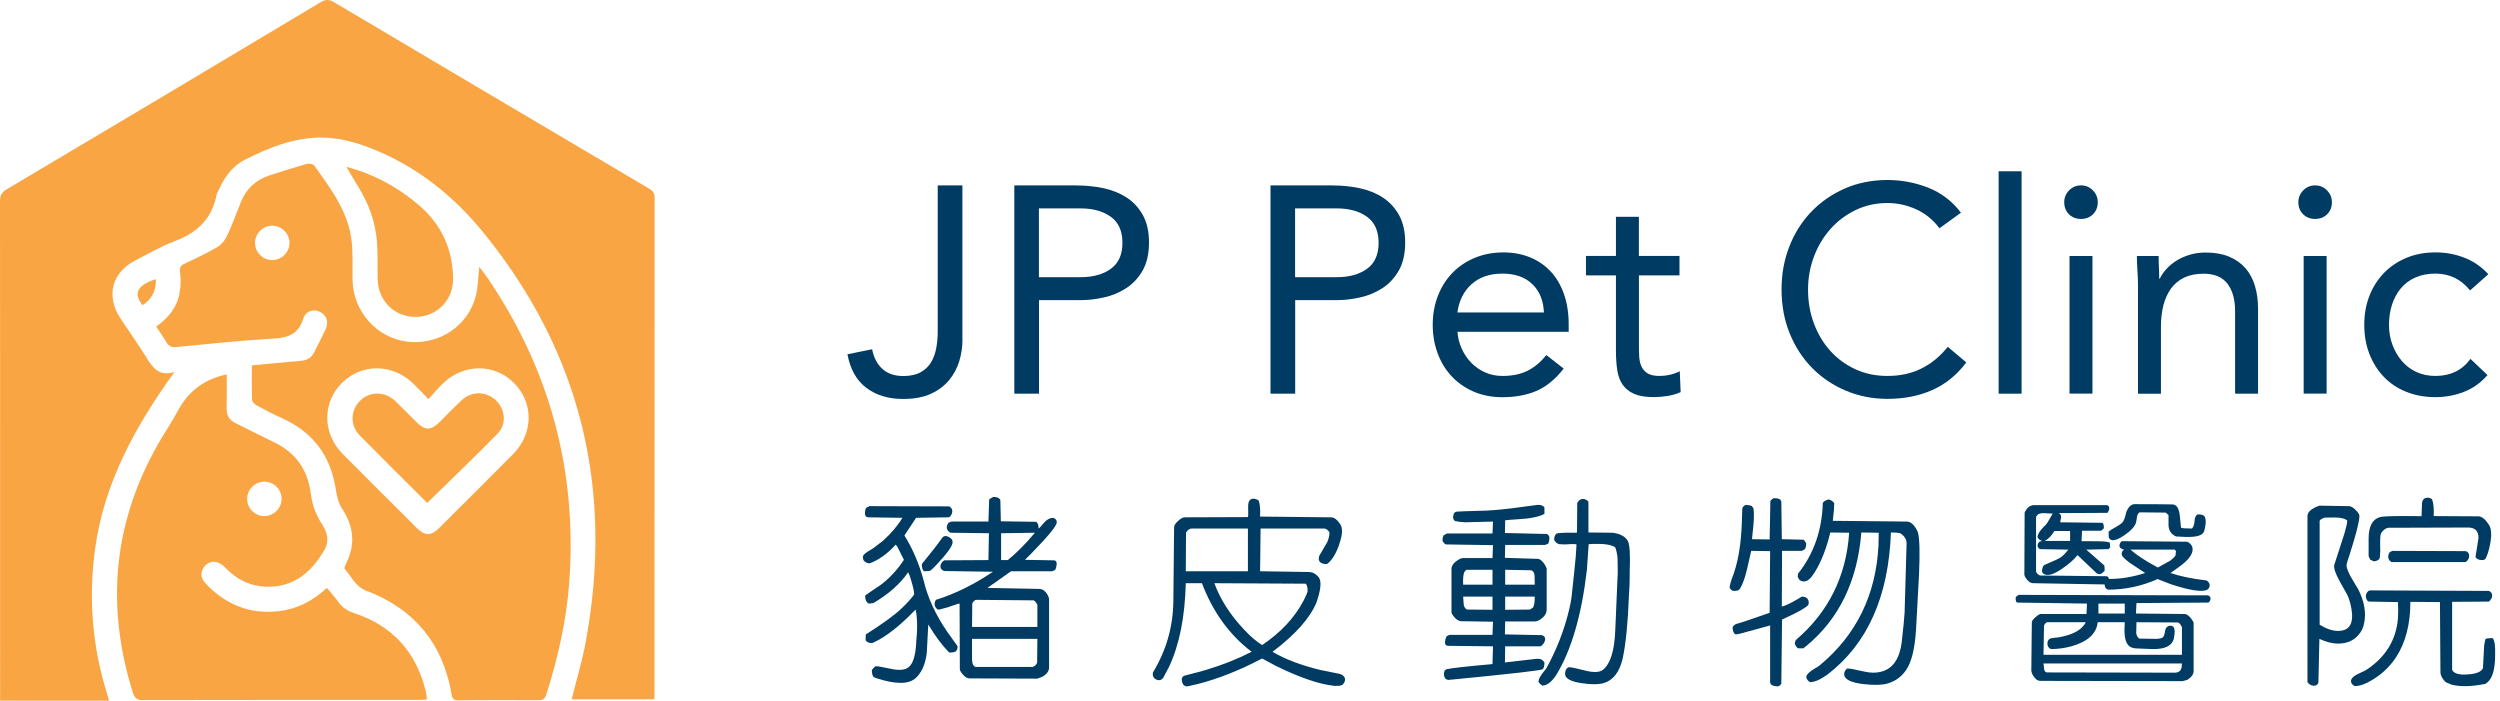 <svg width="157" height="44" viewBox="0 0 157 44" fill="none" xmlns="http://www.w3.org/2000/svg">
<g clip-path="url(#clip0_5_243)">
<path d="M10.96 23.354C8.491 26.786 6.54 30.316 5.971 34.471C5.557 37.496 5.783 40.465 6.668 43.389C6.725 43.573 6.777 43.761 6.847 44H0.008V43.495C0.008 33.206 0.01 22.92 0 12.633C0 12.282 0.094 12.084 0.408 11.897C6.996 7.987 13.575 4.066 20.149 0.133C20.466 -0.057 20.685 -0.036 20.989 0.146C27.576 4.053 34.171 7.95 40.766 11.845C41 11.983 41.11 12.131 41.11 12.42C41.102 22.839 41.102 33.258 41.102 43.677C41.102 43.742 41.094 43.807 41.089 43.917H35.901C36.201 42.704 36.565 41.508 36.788 40.288C38.539 30.797 36.513 22.217 30.422 14.683C28.677 12.521 26.554 10.739 23.971 9.595C22.779 9.066 21.543 8.65 20.222 8.64C18.481 8.624 16.907 9.267 15.391 10.024C14.639 10.398 14.137 11.072 13.78 11.837C13.71 11.985 13.619 12.131 13.588 12.29C13.289 13.778 12.344 14.636 10.953 15.151C10.11 15.464 9.327 15.937 8.52 16.343C7.032 17.092 6.637 18.585 7.555 19.98C8.106 20.818 8.687 21.634 9.215 22.485C9.613 23.128 10.029 23.669 10.963 23.354H10.96Z" fill="#F9A543"/>
<path d="M30.506 17.295C30.384 17.116 30.238 16.947 30.097 16.762C30.024 17.412 30.027 18.024 29.876 18.599C29.379 20.495 27.556 21.684 25.591 21.458C23.682 21.236 22.189 19.577 22.142 17.618C22.124 16.814 22.17 16.005 22.09 15.206C21.9 13.328 20.789 11.873 19.738 10.401C19.668 10.3 19.413 10.253 19.275 10.292C18.484 10.513 17.703 10.763 16.923 11.015C16.057 11.296 15.456 11.861 15.12 12.709C14.837 13.427 14.571 14.152 14.241 14.847C14.113 15.12 13.869 15.388 13.609 15.542C12.956 15.921 12.266 16.239 11.585 16.564C11.34 16.681 11.275 16.803 11.309 17.095C11.364 17.527 11.353 17.979 11.275 18.409C11.116 19.311 10.562 19.977 9.81 20.513C10.029 20.846 10.25 21.151 10.437 21.473C10.586 21.731 10.757 21.822 11.07 21.793C13.101 21.596 15.131 21.38 17.168 21.265C18.096 21.213 18.739 20.984 19.041 20.024C19.202 19.512 19.709 19.379 20.126 19.6C20.524 19.808 20.656 20.238 20.44 20.698C20.217 21.174 19.97 21.637 19.738 22.111C19.561 22.47 19.277 22.631 18.877 22.662C17.878 22.74 16.879 22.847 15.817 22.946C15.817 23.698 15.804 24.403 15.83 25.108C15.836 25.227 15.979 25.383 16.098 25.448C16.632 25.74 17.17 26.021 17.727 26.27C19.631 27.132 20.739 28.583 21.073 30.646C21.143 31.089 21.239 31.572 21.478 31.937C22.217 33.055 22.337 34.179 21.738 35.381C21.684 35.49 21.603 35.68 21.645 35.727C22.077 36.203 22.314 36.838 23 37.096C26.021 38.24 27.816 40.415 28.36 43.602C28.409 43.893 28.51 43.982 28.799 43.979C30.477 43.966 32.155 43.964 33.836 43.974C34.122 43.974 34.226 43.87 34.309 43.61C35.038 41.318 35.571 38.984 35.748 36.586C36.263 29.548 34.515 23.115 30.511 17.298L30.506 17.295ZM17.103 16.335C16.522 16.34 16.031 15.864 16.015 15.284C15.999 14.686 16.494 14.176 17.092 14.173C17.675 14.173 18.164 14.644 18.18 15.224C18.193 15.825 17.703 16.33 17.1 16.335H17.103ZM32.215 28.526C30.675 30.082 29.124 31.622 27.571 33.165C27.069 33.664 26.681 33.661 26.174 33.157C24.624 31.611 23.07 30.074 21.53 28.518C20.245 27.22 20.23 25.295 21.468 24.054C22.709 22.813 24.637 22.823 25.945 24.083C26.242 24.366 26.52 24.671 26.905 25.066C27.241 24.699 27.511 24.371 27.818 24.077C29.127 22.818 31.062 22.818 32.29 24.064C33.526 25.313 33.503 27.23 32.212 28.529L32.215 28.526Z" fill="#F9A543"/>
<path d="M26.733 43.399C26.135 40.956 24.663 39.304 22.262 38.513C21.832 38.373 21.502 38.162 21.242 37.795C21.031 37.494 20.776 37.218 20.529 36.919C19.639 37.754 18.635 38.258 17.469 38.386C15.635 38.586 14.113 37.938 12.875 36.601C12.568 36.266 12.586 35.834 12.875 35.529C13.174 35.212 13.617 35.196 13.983 35.498C14.134 35.623 14.267 35.774 14.415 35.904C15.076 36.5 15.851 36.828 16.741 36.848C18.494 36.89 19.616 35.87 20.391 34.499C20.701 33.95 20.542 33.399 20.196 32.878C19.985 32.561 19.824 32.202 19.702 31.84C19.587 31.5 19.54 31.138 19.483 30.779C19.252 29.377 18.487 28.383 17.204 27.769C16.403 27.387 15.617 26.976 14.818 26.588C14.418 26.395 14.223 26.107 14.233 25.657C14.249 24.97 14.238 24.28 14.238 23.51C12.875 23.802 11.905 24.509 11.249 25.657C11.015 26.07 10.786 26.489 10.531 26.89C7.212 32.085 6.501 37.618 8.343 43.493C8.455 43.849 8.603 43.966 8.986 43.966C14.764 43.953 20.542 43.956 26.317 43.956C26.476 43.956 26.632 43.94 26.814 43.932C26.786 43.722 26.773 43.558 26.736 43.402L26.733 43.399ZM16.606 30.248C17.207 30.248 17.701 30.753 17.685 31.354C17.67 31.934 17.183 32.41 16.601 32.41C16.018 32.41 15.531 31.931 15.521 31.354C15.508 30.75 16.002 30.251 16.603 30.248H16.606Z" fill="#F9A543"/>
<path d="M21.752 10.474C22.051 10.562 22.233 10.612 22.415 10.672C23.887 11.155 25.204 11.928 26.367 12.938C27.743 14.132 28.432 15.677 28.453 17.498C28.469 18.854 27.431 19.894 26.107 19.902C24.775 19.91 23.744 18.892 23.716 17.537C23.7 16.764 23.734 15.992 23.677 15.222C23.586 13.973 23.169 12.82 22.514 11.754C22.274 11.366 22.046 10.973 21.749 10.474H21.752Z" fill="#F9A543"/>
<path d="M9.787 17.529C9.816 18.271 9.524 18.786 8.952 19.166C8.356 18.424 8.614 17.917 9.787 17.529Z" fill="#F9A543"/>
<path d="M31.247 27.233C29.814 28.698 28.328 30.116 26.827 31.583C25.42 30.178 24.002 28.781 22.608 27.363C21.97 26.715 21.999 25.763 22.626 25.154C23.232 24.567 24.163 24.567 24.806 25.17C25.261 25.599 25.693 26.052 26.138 26.492C26.713 27.061 27.053 27.056 27.636 26.476C28.091 26.023 28.534 25.558 29.005 25.123C29.629 24.543 30.55 24.567 31.146 25.144C31.734 25.714 31.833 26.637 31.247 27.233Z" fill="#F9A543"/>
<path d="M60.028 40.902C59.966 40.954 59.825 40.98 59.607 40.98C59.159 40.522 58.722 39.934 58.296 39.216L58.202 40.995C58.129 41.62 57.937 42.109 57.624 42.463C57.395 42.743 57.042 42.884 56.563 42.884C56.147 42.884 55.652 42.79 55.08 42.603C55.018 42.582 54.96 42.561 54.908 42.541C54.804 42.489 54.752 42.333 54.752 42.072C54.867 41.937 54.945 41.859 54.986 41.838C55.07 41.828 55.377 41.88 55.907 41.994C56.469 42.119 56.859 42.083 57.078 41.885C57.328 41.677 57.479 41.209 57.531 40.48C57.541 40.345 57.546 40.251 57.546 40.199C57.598 39.721 57.609 39.268 57.578 38.841C57.567 38.633 57.541 38.446 57.499 38.279C56.511 39.309 55.626 40.002 54.846 40.355C54.825 40.366 54.799 40.376 54.768 40.386C54.56 40.386 54.424 40.324 54.362 40.199C54.362 39.991 54.367 39.871 54.378 39.84C55.46 39.153 56.209 38.607 56.625 38.201C56.906 37.941 57.166 37.655 57.406 37.343C57.416 37.176 57.349 36.859 57.203 36.391C57.141 36.172 57.083 36.021 57.031 35.938C56.532 36.666 55.803 37.312 54.846 37.873L54.565 37.905C54.409 37.832 54.331 37.665 54.331 37.405C54.372 37.364 54.627 37.187 55.096 36.874L55.283 36.75C55.855 36.323 56.35 35.792 56.766 35.157L56.36 34.346C56.329 34.294 56.292 34.247 56.251 34.205C55.741 34.767 55.2 35.157 54.627 35.376C54.45 35.376 54.315 35.308 54.221 35.173C54.201 35.09 54.19 35.022 54.19 34.97C54.19 34.856 54.352 34.71 54.674 34.533C54.861 34.419 54.981 34.335 55.033 34.283L55.439 33.971C55.97 33.492 56.381 33.008 56.672 32.519L54.534 32.488C54.357 32.478 54.289 32.348 54.331 32.098C54.341 32.004 54.362 31.937 54.393 31.895L54.596 31.786L59.607 31.801C59.784 31.895 59.841 32.046 59.778 32.254L59.685 32.426L59.575 32.488L57.531 32.519L56.797 33.628C57.317 34.46 57.718 35.397 57.999 36.437C58.259 37.53 58.753 38.607 59.482 39.669L60.106 40.543C60.158 40.615 60.148 40.714 60.075 40.839L60.028 40.902ZM58.046 35.875C57.942 35.823 57.89 35.672 57.89 35.423C58.493 34.684 58.915 34.143 59.154 33.799C59.258 33.643 59.409 33.623 59.607 33.737C59.752 33.81 59.825 33.914 59.825 34.049C59.825 34.278 59.482 34.757 58.795 35.485C58.639 35.652 58.519 35.766 58.436 35.829C58.384 35.86 58.254 35.875 58.046 35.875ZM66.256 35.797L66.069 35.875H63.493L62.011 36.921L65.273 36.984C65.491 36.994 65.668 37.129 65.804 37.389C65.856 37.483 65.882 37.566 65.882 37.639V41.916C65.882 42.145 65.736 42.343 65.445 42.509L65.179 42.603L65.132 42.619L60.902 42.603C60.725 42.603 60.554 42.489 60.387 42.26C60.314 42.166 60.278 42.088 60.278 42.026L60.262 37.905C60.231 37.894 59.981 37.972 59.513 38.139L58.998 38.279H58.889C58.712 38.144 58.655 37.983 58.717 37.795C58.727 37.754 58.748 37.712 58.779 37.67C59.976 37.296 61.168 36.708 62.354 35.907L59.294 35.86C59.066 35.766 59.003 35.61 59.107 35.392C59.149 35.308 59.211 35.241 59.294 35.189L62.073 35.173L62.104 33.487L59.685 33.456C59.508 33.352 59.435 33.211 59.466 33.035C59.487 32.962 59.518 32.894 59.56 32.832L59.747 32.754H62.073L62.12 31.38C62.13 31.349 62.214 31.291 62.37 31.208C62.578 31.208 62.713 31.25 62.775 31.333C62.796 31.354 62.812 31.38 62.822 31.411L62.853 32.738L65.07 32.769C65.174 32.842 65.226 32.983 65.226 33.191C65.268 33.17 65.393 33.035 65.601 32.785C65.767 32.608 65.949 32.519 66.147 32.519C66.293 32.572 66.366 32.665 66.366 32.8C66.366 33.019 65.824 33.68 64.742 34.783L64.368 35.157L66.178 35.189C66.345 35.189 66.397 35.329 66.334 35.61C66.314 35.693 66.287 35.756 66.256 35.797ZM65.148 39.372V37.983C65.086 37.847 65.008 37.754 64.914 37.702L61.277 37.67C61.173 37.722 61.1 37.801 61.058 37.905L61.043 39.372H65.148ZM65.148 40.121H61.043V41.401C61.043 41.661 61.116 41.823 61.261 41.885H64.852C64.987 41.833 65.08 41.745 65.132 41.62L65.148 40.121ZM64.992 33.456L62.869 33.487V35.173H63.291C63.863 34.705 64.43 34.132 64.992 33.456Z" fill="#003B63"/>
<path d="M84.472 42.619C84.472 42.754 84.436 42.863 84.363 42.946C84.301 43.04 84.155 43.082 83.926 43.071H83.801C82.865 42.978 81.642 42.561 80.133 41.823L79.259 41.354C77.854 42.093 76.501 42.629 75.2 42.962L74.576 43.102C74.399 43.113 74.285 43.019 74.233 42.822C74.181 42.624 74.233 42.494 74.389 42.431C74.451 42.41 74.81 42.317 75.466 42.15C75.591 42.119 75.695 42.088 75.778 42.057C76.756 41.765 77.698 41.391 78.603 40.933C77.209 39.871 76.168 38.435 75.481 36.625H74.467C74.415 38.737 74.066 40.485 73.421 41.869L73.062 42.541V42.556C72.937 42.723 72.781 42.759 72.594 42.666C72.427 42.572 72.365 42.426 72.406 42.228C73.239 40.855 73.665 39.372 73.686 37.78L73.733 33.128C73.733 32.972 73.858 32.8 74.108 32.613C74.222 32.53 74.316 32.488 74.389 32.488L78.369 32.473C78.39 32.431 78.395 32.223 78.385 31.848C78.374 31.505 78.478 31.328 78.697 31.317C78.811 31.317 78.926 31.354 79.04 31.427C79.124 31.635 79.155 31.973 79.134 32.441L83.583 32.488C83.78 32.488 83.973 32.629 84.16 32.91C84.327 33.159 84.316 33.555 84.129 34.096C84.118 34.117 84.108 34.153 84.098 34.205C83.89 34.798 83.635 35.204 83.333 35.423C83 35.423 82.828 35.313 82.818 35.095C82.818 35.043 82.828 34.98 82.849 34.908L83.349 34.049C83.442 33.841 83.489 33.633 83.489 33.425C83.385 33.269 83.27 33.191 83.145 33.191H79.165L79.134 35.875L82.193 35.922C82.412 35.922 82.61 36.021 82.787 36.219C82.828 36.26 82.854 36.302 82.865 36.344C82.989 36.604 82.927 37.098 82.677 37.827C82.271 38.815 81.35 39.851 79.914 40.933C80.705 41.401 81.704 41.781 82.911 42.072L84.144 42.322C84.176 42.333 84.202 42.343 84.223 42.353C84.337 42.395 84.42 42.483 84.472 42.619ZM78.369 35.875V33.191H74.841C74.716 33.191 74.597 33.274 74.482 33.44L74.467 35.875H78.369ZM81.975 36.656L76.262 36.625C76.636 37.645 77.256 38.612 78.119 39.528C78.504 39.944 78.884 40.272 79.259 40.511C80.435 39.721 81.304 38.789 81.866 37.717C82.011 37.426 82.094 37.239 82.115 37.155C82.126 37.02 82.115 36.906 82.084 36.812C82.063 36.729 82.027 36.677 81.975 36.656Z" fill="#003B63"/>
<path d="M97.303 33.721C97.303 33.919 97.277 34.06 97.225 34.143L97.038 34.221H94.525L94.509 35.032L96.57 35.095C96.705 35.095 96.856 35.22 97.022 35.47L97.132 35.704V38.279C97.132 38.519 96.996 38.727 96.726 38.904C96.601 38.987 96.481 39.029 96.367 39.029H94.525L94.509 39.84L96.835 39.887C97.053 39.97 97.095 40.132 96.96 40.371C96.897 40.475 96.825 40.548 96.741 40.59H94.525L94.509 41.604L96.507 41.37C96.59 41.37 96.658 41.375 96.71 41.386C96.804 41.396 96.897 41.469 96.991 41.604C96.991 41.812 96.955 41.953 96.882 42.026C96.819 42.098 94.91 42.317 91.153 42.681C91.091 42.681 91.044 42.686 91.013 42.697C90.815 42.707 90.706 42.603 90.685 42.385C90.664 42.187 90.721 42.067 90.856 42.026C91.169 41.953 92.1 41.849 93.651 41.713C93.682 41.703 93.708 41.698 93.729 41.698L93.76 40.59L90.95 40.558C90.763 40.558 90.706 40.418 90.778 40.137C90.799 40.053 90.825 39.991 90.856 39.95L91.028 39.871H93.729L93.76 39.044L91.762 39.013C91.585 39.002 91.418 38.888 91.262 38.669C91.189 38.576 91.153 38.493 91.153 38.42V35.735C91.153 35.527 91.294 35.334 91.575 35.157C91.689 35.085 91.793 35.048 91.887 35.048H93.729L93.76 34.236L90.81 34.19C90.758 34.19 90.685 34.117 90.591 33.971C90.591 33.794 90.617 33.675 90.669 33.612L90.872 33.503H93.729L93.76 32.754L92.012 32.8C91.783 32.79 91.569 32.764 91.372 32.722C91.257 32.629 91.226 32.499 91.278 32.332C91.309 32.207 91.382 32.14 91.496 32.129C91.559 32.119 92.162 32.098 93.307 32.067C93.495 32.056 93.661 32.046 93.807 32.036C94.389 31.994 95.3 31.885 96.538 31.708C96.632 31.697 96.726 31.708 96.819 31.739C96.903 31.77 96.96 31.817 96.991 31.88V32.27C96.658 32.457 96.086 32.572 95.274 32.613C94.941 32.634 94.691 32.655 94.525 32.675L94.509 33.472L97.132 33.534C97.183 33.534 97.241 33.596 97.303 33.721ZM93.729 36.718V35.782H92.152C91.944 35.782 91.856 36.094 91.887 36.718H93.729ZM93.729 38.295V37.468H91.887C91.908 37.811 91.923 38.004 91.934 38.045C91.975 38.149 92.038 38.227 92.121 38.279L93.729 38.295ZM96.382 36.718C96.382 36.323 96.372 36.094 96.351 36.032C96.309 35.896 96.237 35.823 96.132 35.813L94.525 35.782V36.718H96.382ZM96.382 37.468H94.525V38.295L96.086 38.279L96.273 38.154C96.346 38.04 96.382 37.811 96.382 37.468ZM98.505 41.901C98.62 41.89 98.958 41.958 99.52 42.104C100.071 42.249 100.456 42.234 100.675 42.057C101.143 41.672 101.398 40.829 101.44 39.528C101.44 39.559 101.445 39.45 101.455 39.2L101.596 35.907L101.58 35.032C101.559 34.793 101.512 34.575 101.44 34.377C101.221 34.211 100.758 34.138 100.05 34.158L99.769 34.174L99.66 35.751V35.766C99.327 38.628 98.682 40.839 97.725 42.4C97.444 42.827 97.157 43.045 96.866 43.056C96.741 42.983 96.658 42.9 96.616 42.806C96.616 42.66 96.726 42.452 96.944 42.182C97.027 42.088 97.085 42.015 97.116 41.963C97.761 40.787 98.234 39.57 98.536 38.31C98.609 38.009 98.661 37.743 98.692 37.514C98.817 36.37 98.906 35.511 98.958 34.939C98.958 34.918 98.973 34.668 99.005 34.19C98.932 34.158 98.687 34.158 98.271 34.19L97.912 34.174C97.766 34.132 97.662 34.039 97.6 33.893C97.6 33.716 97.652 33.586 97.756 33.503C97.912 33.461 98.323 33.446 98.989 33.456L99.036 33.425L99.051 31.583C99.145 31.406 99.28 31.323 99.457 31.333C99.478 31.343 99.499 31.349 99.52 31.349C99.676 31.411 99.754 31.479 99.754 31.552V33.44L101.268 33.456C101.757 33.518 102.08 33.695 102.236 33.987C102.35 34.236 102.387 34.866 102.345 35.875V36.188C102.345 36.593 102.329 36.989 102.298 37.374C102.236 39.081 102.106 40.402 101.908 41.339C101.71 42.202 101.31 42.723 100.706 42.9C100.363 42.993 99.894 42.993 99.301 42.9C98.625 42.796 98.287 42.603 98.287 42.322C98.287 42.114 98.359 41.974 98.505 41.901Z" fill="#003B63"/>
<path d="M111.913 38.904L111.867 42.9C111.867 42.972 111.804 43.04 111.679 43.102C111.336 43.102 111.164 43.009 111.164 42.822V39.278L109.338 39.778C109.192 39.819 109.078 39.84 108.995 39.84C108.87 39.778 108.807 39.627 108.807 39.388C108.87 39.273 108.963 39.2 109.088 39.169C109.369 39.096 110.051 38.867 111.133 38.482L111.164 34.611L109.978 34.595C109.759 35.594 109.608 36.198 109.525 36.406C109.452 36.625 109.369 36.812 109.275 36.968C109.213 37.072 109.083 37.119 108.885 37.108L108.807 37.093C108.766 37.093 108.703 37.036 108.62 36.921C108.62 36.765 108.703 36.474 108.87 36.047C108.89 35.995 108.906 35.948 108.916 35.907C109.187 35.074 109.343 34.065 109.385 32.878L109.416 31.942C109.426 31.859 109.494 31.78 109.619 31.708C109.744 31.708 109.874 31.729 110.009 31.77L110.118 31.926C110.17 32.238 110.15 32.779 110.056 33.55L110.025 33.862L111.133 33.877L111.18 31.474C111.18 31.432 111.247 31.369 111.383 31.286C111.58 31.286 111.716 31.312 111.789 31.364L111.867 31.489L111.898 33.862L113.24 33.893C113.282 33.893 113.344 33.966 113.428 34.111C113.428 34.278 113.402 34.403 113.35 34.486L113.162 34.595H111.913L111.898 38.092C112.106 38.05 112.465 37.879 112.975 37.577C113.048 37.525 113.11 37.488 113.162 37.468C113.36 37.468 113.49 37.535 113.552 37.67C113.584 37.733 113.594 37.816 113.584 37.92C113.573 37.951 113.563 37.977 113.552 37.998C113.396 38.175 112.897 38.456 112.054 38.841C112.002 38.872 111.955 38.893 111.913 38.904ZM116.019 41.979C116.154 41.979 116.492 42.041 117.033 42.166C117.262 42.218 117.46 42.244 117.626 42.244C118.73 42.244 119.338 41.526 119.453 40.09C119.536 39.372 119.588 38.831 119.609 38.467L119.734 34.127C119.734 33.877 119.609 33.669 119.359 33.503C119.286 33.461 119.083 33.44 118.75 33.44C118.605 37.468 117.273 40.444 114.754 42.369C114.317 42.681 113.958 42.837 113.677 42.837C113.552 42.785 113.469 42.676 113.428 42.509C113.469 42.343 113.651 42.166 113.974 41.979C114.109 41.906 114.208 41.843 114.27 41.791C116.581 39.877 117.814 37.358 117.97 34.236C117.98 33.976 117.985 33.716 117.985 33.456L116.908 33.44H116.893C116.643 36.5 115.488 38.878 113.428 40.574C113.365 40.615 113.308 40.662 113.256 40.714H112.912C112.808 40.631 112.741 40.527 112.71 40.402L112.772 40.199C114.822 38.451 115.941 36.203 116.128 33.456L114.942 33.44C114.702 34.439 114.38 35.267 113.974 35.922C113.901 36.037 113.828 36.141 113.755 36.234C113.568 36.463 113.37 36.552 113.162 36.5C113.037 36.468 112.949 36.375 112.897 36.219L112.912 36.032C113.901 34.793 114.421 33.31 114.473 31.583C114.515 31.5 114.629 31.427 114.817 31.364C114.962 31.385 115.087 31.463 115.191 31.598C115.191 31.848 115.16 32.218 115.098 32.707L119.734 32.754C119.963 32.754 120.166 32.91 120.342 33.222L120.436 33.409C120.551 33.773 120.577 34.668 120.514 36.094L120.327 39.528C120.254 40.745 120.041 41.604 119.687 42.103C119.406 42.509 119.016 42.785 118.516 42.931C118.173 43.024 117.678 43.035 117.033 42.962C116.222 42.868 115.816 42.66 115.816 42.338C115.816 42.181 115.883 42.062 116.019 41.979Z" fill="#003B63"/>
<path d="M134.17 37.873L134.138 38.529L137.198 38.56C137.354 38.571 137.51 38.696 137.666 38.935C137.729 39.018 137.76 39.086 137.76 39.138V42.135C137.76 42.322 137.656 42.489 137.448 42.634L137.354 42.697C137.177 42.749 137.083 42.775 137.073 42.775L128.129 42.759C127.952 42.759 127.791 42.629 127.645 42.369C127.593 42.265 127.567 42.176 127.567 42.103L127.598 39.091C127.598 38.976 127.718 38.831 127.957 38.654C128.04 38.591 128.108 38.56 128.16 38.56H131.032L131.063 37.905L126.708 37.842C126.615 37.842 126.573 37.733 126.584 37.514C126.594 37.483 126.636 37.447 126.708 37.405C126.729 37.384 126.745 37.369 126.755 37.358L138.665 37.389C138.832 37.462 138.868 37.582 138.774 37.748C138.743 37.811 138.702 37.842 138.65 37.842L134.17 37.873ZM138.774 36.749C138.754 36.906 138.691 37.005 138.587 37.046C138.254 37.192 137.5 37.072 136.324 36.687L135.559 36.391L135.512 36.359C134.513 36.807 133.467 37.031 132.375 37.031C132.239 36.978 132.172 36.869 132.172 36.703L127.692 36.625C127.515 36.625 127.354 36.51 127.208 36.281C127.156 36.208 127.13 36.141 127.13 36.078L127.146 32.192C127.291 31.879 127.489 31.723 127.739 31.723H132.265C132.421 31.723 132.484 31.817 132.453 32.004L132.375 32.176L132.328 32.207L129.331 32.223L129.315 32.254C129.44 32.306 129.471 32.436 129.409 32.644C129.388 32.717 129.378 32.769 129.378 32.8L132 32.832C132.083 32.832 132.125 32.946 132.125 33.175C132.021 33.279 131.958 33.331 131.938 33.331H130.751L130.72 33.987C131.563 33.987 132.016 33.992 132.078 34.002C132.224 34.013 132.359 34.033 132.484 34.065C132.505 34.117 132.515 34.221 132.515 34.377L132.406 34.486L131.017 34.517L132.14 35.501C132.161 35.522 132.172 35.636 132.172 35.844C132.047 35.98 131.943 36.052 131.86 36.063L131.688 36.016L130.47 34.861C130.241 35.152 129.893 35.454 129.424 35.766C128.821 36.162 128.425 36.214 128.238 35.922C128.238 35.672 128.295 35.522 128.41 35.47C128.961 35.241 129.305 35.079 129.44 34.986C129.596 34.861 129.747 34.705 129.893 34.517L128.113 34.486C127.978 34.413 127.931 34.309 127.973 34.174C127.994 34.111 128.03 34.059 128.082 34.018L128.238 33.971C128.082 33.909 127.988 33.831 127.957 33.737C127.957 33.57 128.082 33.357 128.332 33.097C128.457 32.983 128.54 32.889 128.582 32.816L128.909 32.254L128.238 32.223L128.004 32.285L127.895 32.41L127.864 32.457V35.844C127.864 35.948 127.926 36.037 128.051 36.109C128.082 36.13 128.108 36.141 128.129 36.141L132.328 36.188C132.401 36.24 132.437 36.297 132.437 36.359C133.186 36.359 133.946 36.234 134.716 35.985L133.748 35.345C133.561 35.209 133.405 35.069 133.28 34.923C133.238 34.819 133.233 34.731 133.264 34.658C133.296 34.606 133.337 34.559 133.389 34.517C133.129 34.455 133.046 34.325 133.139 34.127C133.181 34.033 133.228 33.987 133.28 33.987L137.292 34.018C137.416 34.018 137.536 34.106 137.651 34.283C137.817 34.668 137.531 35.121 136.792 35.641L136.308 35.985C136.922 36.193 137.677 36.349 138.572 36.453C138.676 36.505 138.743 36.604 138.774 36.749ZM137.026 41.12V39.388C136.943 39.211 136.86 39.112 136.776 39.091L134.17 39.075L134.154 39.746C134.175 39.923 134.243 40.043 134.357 40.105L135.45 40.121C135.606 40.111 135.715 40.09 135.777 40.059C135.871 40.017 135.934 39.877 135.965 39.637C135.996 39.419 136.11 39.304 136.308 39.294C136.537 39.294 136.615 39.512 136.542 39.949C136.532 39.991 136.527 40.028 136.527 40.059C136.433 40.548 135.975 40.782 135.153 40.761L134.357 40.73C134.138 40.73 133.977 40.709 133.873 40.667C133.54 40.553 133.389 40.126 133.42 39.388C133.431 39.211 133.436 39.106 133.436 39.075H131.735C131.662 39.793 131.11 40.298 130.08 40.589C129.653 40.704 129.227 40.761 128.8 40.761C128.634 40.688 128.561 40.548 128.582 40.34C128.602 40.215 128.67 40.132 128.785 40.09C128.857 40.069 129.019 40.048 129.268 40.028C130.028 39.892 130.543 39.658 130.814 39.325C130.887 39.252 130.944 39.169 130.985 39.075H128.582C128.509 39.075 128.436 39.143 128.363 39.278L128.332 41.12H137.026ZM137.026 41.666H128.332L128.379 42.072C128.42 42.176 128.478 42.228 128.55 42.228L136.527 42.244C136.818 42.254 136.979 42.13 137.011 41.869C137.021 41.817 137.026 41.75 137.026 41.666ZM130.002 33.971V33.347H129.019C128.831 33.648 128.628 33.857 128.41 33.971H130.002ZM133.436 38.529V37.905H131.781V38.529H133.436ZM136.652 33.69C136.339 33.544 136.183 33.3 136.183 32.956V32.348L136.012 32.192L134.419 32.176C134.284 32.166 134.201 32.332 134.17 32.675L134.138 32.832C134.055 33.081 133.805 33.347 133.389 33.628C132.879 33.971 132.562 34.018 132.437 33.768C132.427 33.747 132.421 33.623 132.421 33.394C132.473 33.331 132.661 33.211 132.983 33.035C133.108 32.962 133.207 32.889 133.28 32.816C133.374 32.722 133.457 32.504 133.53 32.16C133.655 31.848 133.821 31.682 134.029 31.661C135.091 31.661 135.887 31.666 136.417 31.677C136.698 31.677 136.86 31.942 136.901 32.473L136.964 33.113C136.964 33.113 136.979 33.133 136.979 33.144C137.042 33.175 137.266 33.191 137.651 33.191C137.744 33.118 137.801 32.951 137.822 32.691C137.833 32.483 137.9 32.353 138.025 32.301C138.265 32.301 138.41 32.353 138.462 32.457C138.535 32.603 138.54 32.821 138.478 33.113C138.457 33.269 138.421 33.383 138.369 33.456C138.223 33.675 137.76 33.758 136.979 33.706L136.652 33.69ZM136.574 34.517H133.795C134.18 34.861 134.752 35.235 135.512 35.641L136.277 35.22C136.423 35.116 136.537 35.007 136.62 34.892L136.652 34.627C136.641 34.585 136.615 34.549 136.574 34.517Z" fill="#003B63"/>
<path d="M145.658 40.121L145.596 42.837C145.596 42.931 145.533 43.004 145.408 43.056C145.263 43.077 145.143 43.05 145.049 42.978C144.997 42.946 144.951 42.9 144.909 42.837V32.41C144.909 32.15 145.159 31.931 145.658 31.755L147.516 31.786C147.661 31.786 147.833 31.9 148.031 32.129C148.135 32.254 148.182 32.353 148.171 32.426C148.161 32.78 147.948 33.607 147.531 34.908C147.458 35.116 147.406 35.282 147.375 35.407C147.313 35.594 147.479 36.005 147.875 36.64C147.989 36.828 148.067 36.958 148.109 37.031C148.483 37.78 148.603 38.482 148.468 39.138C148.416 39.419 148.301 39.658 148.124 39.856C147.823 40.23 147.386 40.418 146.813 40.418C146.47 40.418 146.085 40.319 145.658 40.121ZM147.406 32.691C147.25 32.535 146.844 32.473 146.189 32.504H146.002C145.783 32.577 145.674 32.65 145.674 32.722V39.231C146.09 39.492 146.475 39.622 146.829 39.622C147.661 39.622 147.906 39.002 147.563 37.764C147.542 37.691 147.516 37.613 147.484 37.53C147.474 37.468 147.292 37.129 146.938 36.515C146.657 36.005 146.543 35.657 146.595 35.47L147.235 33.487C147.349 33.102 147.406 32.837 147.406 32.691ZM156.085 42.946C155.211 43.123 154.498 43.139 153.947 42.993L153.619 42.853C153.598 42.842 153.582 42.832 153.572 42.822C153.385 42.634 153.281 42.447 153.26 42.26L153.229 37.811L151.371 37.795C151.371 39.19 151.075 40.345 150.481 41.261C150.034 41.947 149.43 42.483 148.671 42.868C148.379 43.014 148.114 43.087 147.875 43.087C147.719 43.004 147.641 42.9 147.641 42.775C147.641 42.598 147.833 42.426 148.218 42.26C148.405 42.176 148.525 42.119 148.577 42.088C149.805 41.287 150.476 40.204 150.591 38.841C150.612 38.519 150.612 38.175 150.591 37.811L148.796 37.78C148.702 37.78 148.634 37.707 148.593 37.561C148.582 37.54 148.577 37.52 148.577 37.499C148.567 37.384 148.593 37.285 148.655 37.202C148.707 37.119 148.775 37.077 148.858 37.077L156.304 37.109C156.491 37.192 156.548 37.343 156.475 37.561L156.366 37.717C156.345 37.748 156.319 37.769 156.288 37.78L153.994 37.795V42.072C154.108 42.301 154.436 42.395 154.977 42.353C155.508 42.322 155.825 42.192 155.929 41.963L156.007 40.527C156.028 40.381 156.054 40.251 156.085 40.137C156.116 40.095 156.267 40.074 156.538 40.074C156.663 40.22 156.715 40.569 156.694 41.12C156.694 41.901 156.569 42.442 156.319 42.743C156.257 42.816 156.179 42.884 156.085 42.946ZM155.461 34.986L155.648 33.799C155.659 33.352 155.44 33.128 154.993 33.128L149.982 33.144C149.836 33.165 149.701 33.258 149.576 33.425C149.545 33.466 149.524 33.503 149.514 33.534C149.472 33.669 149.462 34.018 149.482 34.58L149.451 35.032C149.43 35.137 149.321 35.209 149.123 35.251C149.092 35.261 148.999 35.225 148.842 35.142L148.749 34.923V33.831C148.749 33.019 149.014 32.561 149.545 32.457C149.815 32.415 150.528 32.4 151.683 32.41C151.839 32.421 151.97 32.421 152.074 32.41L152.105 31.567C152.136 31.38 152.24 31.276 152.417 31.255C152.479 31.245 152.557 31.26 152.651 31.302C152.682 31.323 152.708 31.338 152.729 31.349C152.823 31.578 152.859 31.931 152.838 32.41L155.648 32.426C155.856 32.436 156.064 32.597 156.273 32.91C156.335 33.003 156.377 33.087 156.397 33.159C156.481 33.482 156.455 33.914 156.319 34.455C156.257 34.705 156.184 34.908 156.101 35.064C156.07 35.137 155.992 35.173 155.867 35.173C155.679 35.173 155.544 35.111 155.461 34.986ZM154.836 35.298H150.185C150.008 35.183 149.946 35.032 149.998 34.845C150.008 34.804 150.029 34.752 150.06 34.689L150.232 34.596L154.852 34.611C155.039 34.684 155.102 34.83 155.039 35.048C154.998 35.163 154.93 35.246 154.836 35.298Z" fill="#003B63"/>
<path d="M60.442 21.34C60.442 21.783 60.377 22.225 60.247 22.662C60.117 23.099 59.908 23.497 59.62 23.854C59.331 24.21 58.949 24.501 58.475 24.723C58.002 24.944 57.414 25.055 56.711 25.055C55.788 25.055 55.018 24.821 54.401 24.353C53.784 23.885 53.392 23.182 53.22 22.248L54.77 21.934C54.869 22.451 55.08 22.86 55.408 23.162C55.733 23.463 56.175 23.614 56.729 23.614C57.172 23.614 57.536 23.534 57.819 23.375C58.103 23.216 58.322 23.006 58.475 22.748C58.629 22.49 58.735 22.191 58.798 21.853C58.86 21.515 58.889 21.166 58.889 20.81V11.645H60.439V21.34H60.442Z" fill="#003B63"/>
<path d="M63.694 11.645H67.573C68.176 11.645 68.751 11.702 69.3 11.819C69.849 11.936 70.335 12.134 70.76 12.409C71.184 12.688 71.522 13.057 71.777 13.518C72.029 13.981 72.157 14.548 72.157 15.227C72.157 15.942 72.021 16.533 71.751 17.001C71.48 17.469 71.132 17.839 70.707 18.109C70.284 18.38 69.818 18.573 69.313 18.682C68.808 18.794 68.327 18.848 67.872 18.848H65.249V24.723H63.699V11.645H63.694ZM65.244 17.407H67.867C68.642 17.407 69.274 17.233 69.76 16.881C70.247 16.53 70.489 15.986 70.489 15.248C70.489 14.509 70.244 13.965 69.76 13.614C69.274 13.263 68.642 13.088 67.867 13.088H65.244V17.41V17.407Z" fill="#003B63"/>
<path d="M79.782 11.645H83.661C84.264 11.645 84.839 11.702 85.388 11.819C85.937 11.936 86.424 12.134 86.847 12.409C87.272 12.688 87.61 13.057 87.865 13.518C88.117 13.981 88.245 14.548 88.245 15.227C88.245 15.942 88.109 16.533 87.839 17.001C87.568 17.469 87.22 17.839 86.796 18.109C86.371 18.38 85.906 18.573 85.401 18.682C84.896 18.794 84.415 18.848 83.96 18.848H81.338V24.723H79.787V11.645H79.782ZM81.332 17.407H83.955C84.73 17.407 85.362 17.233 85.849 16.881C86.335 16.53 86.577 15.986 86.577 15.248C86.577 14.509 86.332 13.965 85.849 13.614C85.362 13.263 84.73 13.088 83.955 13.088H81.332V17.41V17.407Z" fill="#003B63"/>
<path d="M98.195 23.151C97.678 23.817 97.111 24.28 96.497 24.546C95.88 24.811 95.167 24.944 94.353 24.944C93.677 24.944 93.065 24.824 92.524 24.585C91.983 24.345 91.522 24.02 91.148 23.614C90.773 23.209 90.482 22.727 90.279 22.173C90.076 21.619 89.975 21.028 89.975 20.399C89.975 19.733 90.086 19.122 90.308 18.559C90.529 18 90.836 17.519 91.231 17.118C91.624 16.718 92.092 16.408 92.636 16.184C93.177 15.963 93.768 15.851 94.41 15.851C95.014 15.851 95.568 15.953 96.073 16.156C96.577 16.359 97.012 16.655 97.376 17.043C97.74 17.43 98.019 17.904 98.216 18.466C98.414 19.025 98.513 19.663 98.513 20.378V20.838H91.53C91.554 21.208 91.645 21.562 91.798 21.9C91.952 22.238 92.152 22.535 92.399 22.787C92.646 23.039 92.935 23.24 93.268 23.388C93.601 23.536 93.963 23.609 94.358 23.609C94.985 23.609 95.516 23.497 95.948 23.276C96.38 23.055 96.767 22.727 97.111 22.298L98.201 23.149L98.195 23.151ZM96.957 19.624C96.931 18.885 96.692 18.294 96.237 17.849C95.781 17.407 95.152 17.183 94.353 17.183C93.554 17.183 92.906 17.404 92.412 17.849C91.921 18.292 91.624 18.885 91.525 19.624H96.954H96.957Z" fill="#003B63"/>
<path d="M105.475 17.295H102.925V21.616C102.925 21.9 102.93 22.16 102.943 22.402C102.956 22.641 103.006 22.852 103.092 23.029C103.177 23.209 103.308 23.349 103.479 23.453C103.651 23.557 103.898 23.609 104.218 23.609C104.426 23.609 104.642 23.586 104.863 23.536C105.084 23.487 105.295 23.414 105.49 23.315L105.545 24.626C105.298 24.738 105.025 24.816 104.723 24.866C104.421 24.915 104.135 24.939 103.864 24.939C103.347 24.939 102.936 24.871 102.626 24.736C102.319 24.6 102.077 24.41 101.905 24.163C101.734 23.916 101.619 23.612 101.564 23.25C101.51 22.886 101.481 22.483 101.481 22.04V17.293H99.598V16.072H101.481V13.617H102.922V16.072H105.472V17.293L105.475 17.295Z" fill="#003B63"/>
<path d="M121.802 14.34C121.407 13.809 120.923 13.414 120.342 13.148C119.762 12.883 119.161 12.75 118.532 12.75C117.806 12.75 117.137 12.899 116.529 13.193C115.92 13.489 115.392 13.885 114.949 14.384C114.507 14.884 114.161 15.461 113.914 16.119C113.667 16.777 113.545 17.464 113.545 18.18C113.545 18.945 113.667 19.655 113.914 20.313C114.161 20.971 114.502 21.544 114.939 22.03C115.376 22.517 115.899 22.901 116.51 23.185C117.119 23.469 117.793 23.609 118.532 23.609C119.333 23.609 120.046 23.453 120.675 23.138C121.305 22.823 121.851 22.371 122.32 21.78L123.483 22.759C122.892 23.547 122.182 24.124 121.349 24.494C120.517 24.863 119.58 25.048 118.532 25.048C117.595 25.048 116.721 24.876 115.909 24.53C115.098 24.187 114.393 23.708 113.794 23.099C113.196 22.491 112.73 21.767 112.39 20.93C112.051 20.092 111.882 19.174 111.882 18.177C111.882 17.181 112.046 16.317 112.371 15.479C112.697 14.642 113.157 13.916 113.748 13.299C114.338 12.683 115.041 12.196 115.852 11.84C116.664 11.483 117.559 11.304 118.529 11.304C119.416 11.304 120.27 11.465 121.087 11.785C121.906 12.105 122.593 12.628 123.147 13.357L121.799 14.335L121.802 14.34Z" fill="#003B63"/>
<path d="M125.514 10.757H126.956V24.723H125.514V10.757Z" fill="#003B63"/>
<path d="M129.633 12.696C129.633 12.412 129.734 12.168 129.937 11.957C130.14 11.749 130.39 11.642 130.686 11.642C130.983 11.642 131.23 11.746 131.435 11.957C131.638 12.168 131.74 12.412 131.74 12.696C131.74 13.003 131.641 13.255 131.443 13.453C131.246 13.65 130.993 13.749 130.686 13.749C130.379 13.749 130.127 13.65 129.929 13.453C129.731 13.255 129.633 13.003 129.633 12.696ZM129.966 16.075H131.407V24.72H129.966V16.078V16.075Z" fill="#003B63"/>
<path d="M134.269 18.128C134.269 17.735 134.256 17.365 134.232 17.019C134.206 16.673 134.196 16.361 134.196 16.078H135.562C135.562 16.312 135.567 16.546 135.58 16.78C135.593 17.014 135.598 17.254 135.598 17.501H135.634C135.733 17.293 135.871 17.09 136.051 16.892C136.23 16.694 136.441 16.52 136.688 16.366C136.935 16.213 137.211 16.088 137.521 15.997C137.827 15.903 138.16 15.859 138.517 15.859C139.084 15.859 139.573 15.945 139.984 16.117C140.395 16.288 140.739 16.53 141.009 16.837C141.28 17.144 141.48 17.519 141.61 17.953C141.74 18.39 141.805 18.866 141.805 19.384V24.723H140.364V19.532C140.364 18.807 140.203 18.234 139.883 17.816C139.563 17.397 139.063 17.189 138.387 17.189C137.919 17.189 137.515 17.269 137.177 17.428C136.839 17.589 136.561 17.816 136.345 18.112C136.129 18.409 135.97 18.76 135.863 19.166C135.759 19.572 135.707 20.022 135.707 20.513V24.725H134.266V18.13L134.269 18.128Z" fill="#003B63"/>
<path d="M144.337 12.696C144.337 12.412 144.438 12.168 144.641 11.957C144.844 11.749 145.094 11.642 145.39 11.642C145.687 11.642 145.934 11.746 146.139 11.957C146.342 12.168 146.444 12.412 146.444 12.696C146.444 13.003 146.345 13.255 146.147 13.453C145.95 13.65 145.697 13.749 145.39 13.749C145.083 13.749 144.831 13.65 144.633 13.453C144.435 13.255 144.337 13.003 144.337 12.696ZM144.67 16.075H146.111V24.72H144.67V16.078V16.075Z" fill="#003B63"/>
<path d="M155.123 18.237C154.816 17.867 154.483 17.6 154.126 17.433C153.77 17.267 153.374 17.183 152.945 17.183C152.464 17.183 152.04 17.267 151.67 17.433C151.301 17.6 150.997 17.831 150.757 18.125C150.518 18.419 150.336 18.762 150.213 19.15C150.091 19.538 150.029 19.954 150.029 20.396C150.029 20.838 150.099 21.255 150.242 21.642C150.385 22.03 150.58 22.371 150.833 22.667C151.085 22.964 151.389 23.193 151.746 23.359C152.102 23.526 152.503 23.609 152.945 23.609C153.892 23.609 154.626 23.253 155.143 22.537L156.215 23.555C155.796 24.036 155.305 24.387 154.738 24.608C154.17 24.829 153.575 24.941 152.945 24.941C152.279 24.941 151.67 24.829 151.116 24.608C150.562 24.387 150.091 24.072 149.704 23.666C149.316 23.261 149.014 22.779 148.798 22.225C148.582 21.671 148.476 21.062 148.476 20.396C148.476 19.73 148.582 19.14 148.798 18.585C149.014 18.031 149.319 17.55 149.711 17.144C150.104 16.738 150.578 16.421 151.124 16.192C151.673 15.963 152.279 15.851 152.942 15.851C153.606 15.851 154.189 15.963 154.761 16.184C155.333 16.405 155.835 16.752 156.267 17.22L155.123 18.237Z" fill="#003B63"/>
</g>
<defs>
<clipPath id="clip0_5_243">
<rect width="156.699" height="44" fill="white"/>
</clipPath>
</defs>
</svg>
